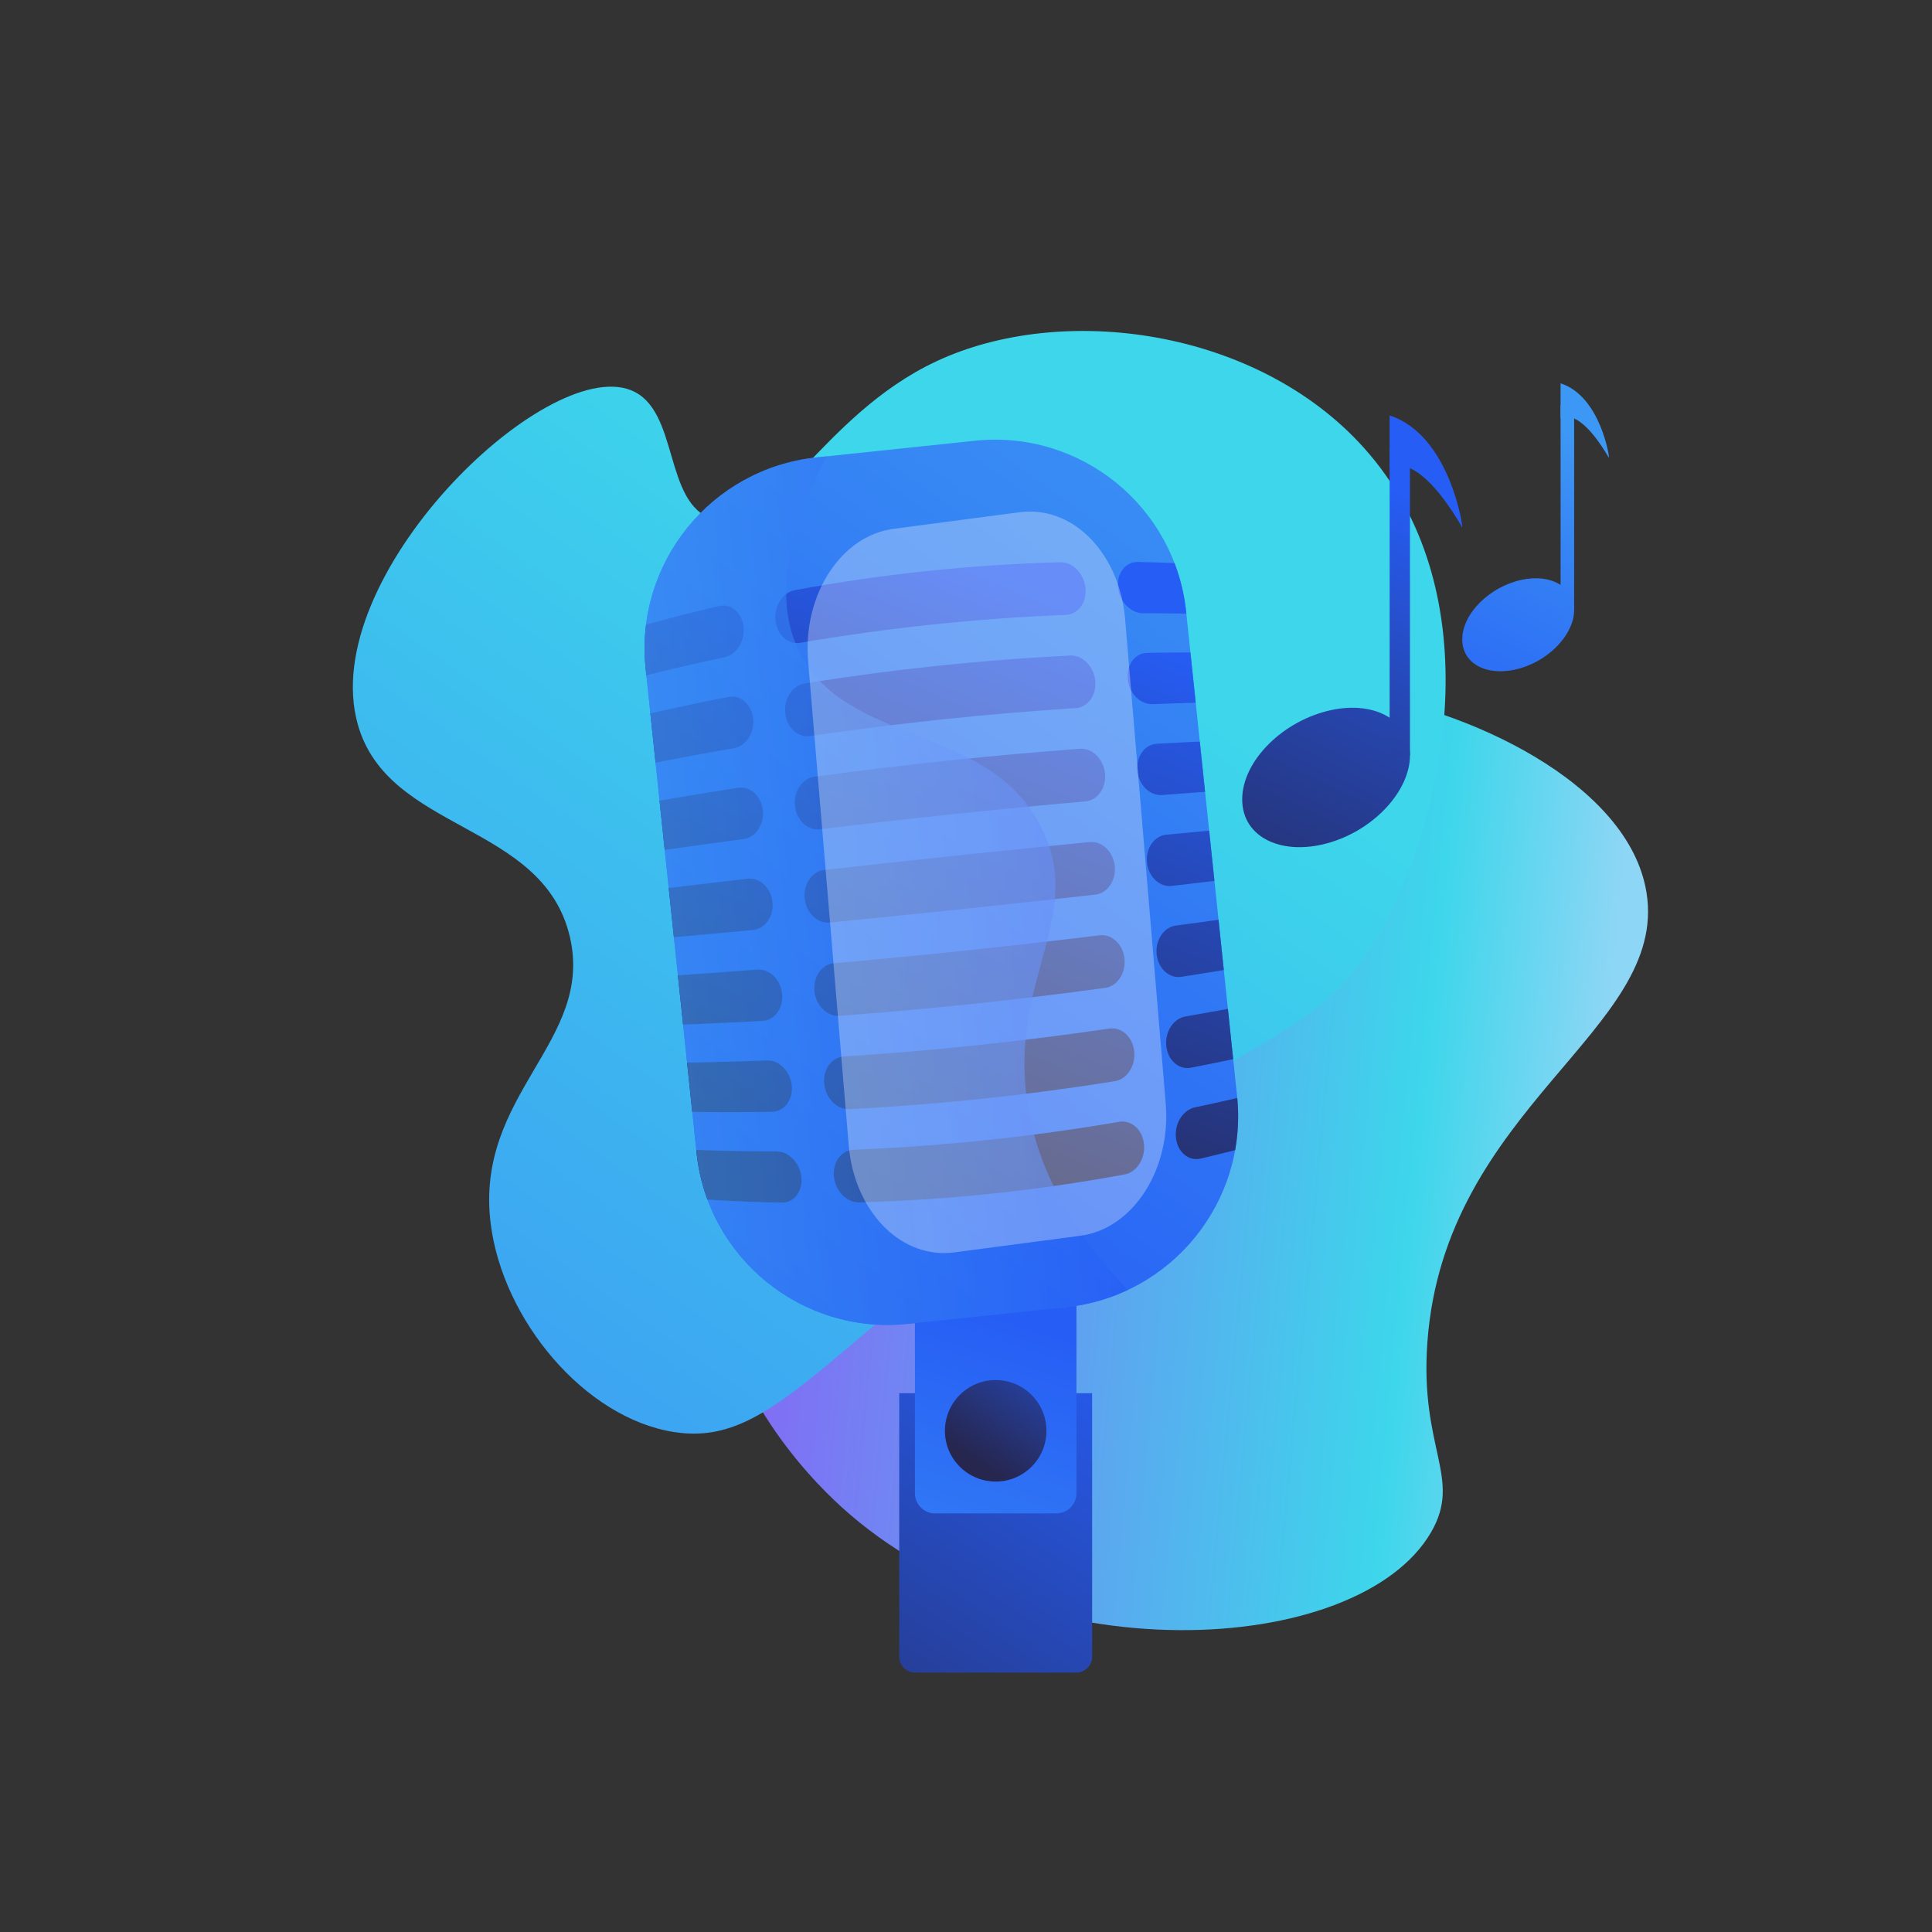 <?xml version="1.0" encoding="utf-8"?>
<!-- Generator: Adobe Illustrator 27.5.0, SVG Export Plug-In . SVG Version: 6.00 Build 0)  -->
<svg version="1.1" xmlns="http://www.w3.org/2000/svg" xmlns:xlink="http://www.w3.org/1999/xlink" x="0px" y="0px"
	 viewBox="0 0 3710 3710" style="enable-background:new 0 0 3710 3710;" xml:space="preserve">
<rect x="0" y="0" width="3710" height="3710" fill="#333333" stroke="none"/>
<g id="Background">
	<g>
		<g>
			<rect style="fill:transparent;" width="3710" height="3710"/>
		</g>
	</g>
</g>
<g id="Illustration">
	<g>
		<path style="fill:transparent;" d="M2924.951,2863.078c-73.35,75.607-138.98,120.051-189.23,153.603
			c-490.073,327.226-1050.28,232.912-1223.482,200.675c-279.44-52.01-515.327-88.7-717.995-271.803
			c-460.524-416.065-438.125-1284.008-86.229-1821.66c41.725-63.75,393.089-584.58,954.508-657.969
			c13.731-1.795,23.977-2.817,32.951-3.767c86.85-9.195,625.044-57.728,1063.888,309.936
			c62.818,52.629,163.911,147.558,257.657,292.341C3359.796,1593.826,3360.881,2413.737,2924.951,2863.078z"/>
		<linearGradient id="SVGID_1_" gradientUnits="userSpaceOnUse" x1="3061.587" y1="2291.532" x2="1467.894" y2="2139.752">
			<stop  offset="0" style="stop-color:#8ED6F5"/>
			<stop  offset="0.218" style="stop-color:#3DD6EB"/>
			<stop  offset="1" style="stop-color:#836AF5"/>
		</linearGradient>
		<path style="fill:url(#SVGID_1_);" d="M2589.243,1328.262c226.442,30.377,539.211,175.097,572.625,386.35
			c41.757,263.997-387.719,410.84-420.845,862.388c-15.087,205.655,67.68,261.304,6.899,365.652
			c-140.348,240.946-774.674,275.629-1131.453-48.294c-69.572-63.166-234.894-236.481-255.267-489.836
			C1316.325,1846.417,2002.942,1249.611,2589.243,1328.262z"/>
		
			<linearGradient id="SVGID_00000090273150754966514990000006216435175200340381_" gradientUnits="userSpaceOnUse" x1="1936.226" y1="1103.586" x2="646.094" y2="2931.847">
			<stop  offset="0" style="stop-color:#3DD6EB55"/>
			<stop  offset="0.996" style="stop-color:#3D97F4"/>
		</linearGradient>
		<path style="fill:url(#SVGID_00000090273150754966514990000006216435175200340381_);" d="M1211.313,749.171
			c-165.174-64.951-603.178,359.449-524.332,641.616c58.101,207.928,354.574,187.286,407.047,407.047
			c48.282,202.205-182.983,302.32-151.78,551.928c23.126,184.994,180.569,373.295,351.854,400.148
			c162.29,25.443,253.917-107.078,586.424-372.552c533.833-426.213,645.312-362.197,772.699-593.323
			c130.64-237.027,207.108-655.816-34.495-924.48c-205.319-228.315-578.453-279.382-820.993-165.578
			c-223.279,104.767-313.802,338.901-427.744,303.56C1272.662,967.351,1305.512,786.213,1211.313,749.171z"/>
		<g>
			
				<linearGradient id="SVGID_00000016075875311469563790000007172941292925191073_" gradientUnits="userSpaceOnUse" x1="2151.257" y1="2572.22" x2="1383.04" y2="3730.642">
				<stop  offset="0" style="stop-color:#265DF5"/>
				<stop  offset="0.996" style="stop-color:#26264F"/>
			</linearGradient>
			<path style="fill:url(#SVGID_00000016075875311469563790000007172941292925191073_);" d="M2066.727,3211.906h-309.458
				c-16.833,0-30.479-13.646-30.479-30.479v-506.035h370.415v506.035C2097.205,3198.26,2083.56,3211.906,2066.727,3211.906z"/>
			
				<linearGradient id="SVGID_00000140708327009428128170000000377108004335866521_" gradientUnits="userSpaceOnUse" x1="1661.837" y1="3436.193" x2="1954.97" y2="2525.612">
				<stop  offset="0.004" style="stop-color:#3D97F4"/>
				<stop  offset="1" style="stop-color:#265DF5"/>
			</linearGradient>
			<path style="fill:url(#SVGID_00000140708327009428128170000000377108004335866521_);" d="M2028.411,2906.167h-232.825
				c-21.373,0-38.699-17.326-38.699-38.699v-422.849h310.224v422.849C2067.11,2888.841,2049.784,2906.167,2028.411,2906.167z"/>
			<g>
				<defs>
					<path id="SVGID_00000163793113037817094900000012802593074030639496_" d="M1872.068,846.359l-303.734,31.94
						c-202.736,21.319-349.803,202.952-328.484,405.688l97.768,929.729c21.319,202.736,202.951,349.803,405.688,328.484
						l303.734-31.94c202.736-21.319,349.803-202.951,328.484-405.688l-97.768-929.729
						C2256.436,972.108,2074.804,825.04,1872.068,846.359z"/>
				</defs>
				
					<linearGradient id="SVGID_00000113346966742642774160000013001132415702058682_" gradientUnits="userSpaceOnUse" x1="2513.118" y1="712.21" x2="1339.648" y2="2345.861">
					<stop  offset="0.004" style="stop-color:#3D97F4"/>
					<stop  offset="1" style="stop-color:#265DF5"/>
				</linearGradient>
				
					<use xlink:href="#SVGID_00000163793113037817094900000012802593074030639496_"  style="overflow:visible;fill:url(#SVGID_00000113346966742642774160000013001132415702058682_);"/>
				<clipPath id="SVGID_00000041271307409527054470000016411208372517166211_">
					<use xlink:href="#SVGID_00000163793113037817094900000012802593074030639496_"  style="overflow:visible;"/>
				</clipPath>
				<g style="clip-path:url(#SVGID_00000041271307409527054470000016411208372517166211_);">
					<g>
						
							<linearGradient id="SVGID_00000041974655454070964990000007705183551113418134_" gradientUnits="userSpaceOnUse" x1="1628.599" y1="1528.865" x2="1012.907" y2="2453.863" gradientTransform="matrix(1.219 -0.128 0.105 0.995 213.602 -33.06)">
							<stop  offset="0" style="stop-color:#265DF5"/>
							<stop  offset="0.996" style="stop-color:#26264F"/>
						</linearGradient>
						<path style="fill:url(#SVGID_00000041974655454070964990000007705183551113418134_);" d="M2693.731,1129.807
							c-167.538-30.56-337.949-47.359-508.838-50.653c-23.782-0.507-40.731,21.648-37.838,49.115l0,0
							c2.887,27.473,24.475,49.424,48.191,49.341c170.515-0.322,340.302,10.577,506.977,32.946
							c23.173,2.997,40.053-11.832,37.786-33.441l0,0C2737.739,1155.515,2717.063,1134.156,2693.731,1129.807z"/>
						
							<linearGradient id="SVGID_00000059295550573720240110000011259478976334743713_" gradientUnits="userSpaceOnUse" x1="1701.817" y1="1577.608" x2="1086.121" y2="2502.612" gradientTransform="matrix(1.219 -0.128 0.105 0.995 213.602 -33.06)">
							<stop  offset="0" style="stop-color:#265DF5"/>
							<stop  offset="0.996" style="stop-color:#26264F"/>
						</linearGradient>
						<path style="fill:url(#SVGID_00000059295550573720240110000011259478976334743713_);" d="M2708.784,1272.953
							c-166.011-16.04-335.322-22.377-505.538-19.264c-23.688,0.385-40.57,23.181-37.677,50.643l0,0
							c2.888,27.48,24.408,48.789,48.03,47.813c169.841-6.728,338.528-6.293,503.676,1.557c22.96,0.976,39.659-15.576,37.392-37.184
							l0,0C2752.398,1294.917,2731.905,1275.292,2708.784,1272.953z"/>
						
							<linearGradient id="SVGID_00000084489614820424732200000007126594226517608855_" gradientUnits="userSpaceOnUse" x1="1775.047" y1="1626.359" x2="1159.349" y2="2551.368" gradientTransform="matrix(1.219 -0.128 0.105 0.995 213.602 -33.06)">
							<stop  offset="0" style="stop-color:#265DF5"/>
							<stop  offset="0.996" style="stop-color:#26264F"/>
						</linearGradient>
						<path style="fill:url(#SVGID_00000084489614820424732200000007126594226517608855_);" d="M2723.836,1416.1
							c-164.484-1.523-332.695,2.603-502.237,12.126c-23.594,1.28-40.41,24.705-37.516,52.172l0,0
							c2.887,27.472,24.341,48.149,47.869,46.285c169.167-13.138,336.754-23.166,500.375-29.833
							c22.748-1.04,39.266-19.319,36.999-40.927l0,0C2767.057,1434.319,2746.745,1416.418,2723.836,1416.1z"/>
						
							<linearGradient id="SVGID_00000136380949421134917340000016146315743418218422_" gradientUnits="userSpaceOnUse" x1="1848.294" y1="1675.119" x2="1232.593" y2="2600.13" gradientTransform="matrix(1.219 -0.128 0.105 0.995 213.602 -33.06)">
							<stop  offset="0" style="stop-color:#265DF5"/>
							<stop  offset="0.996" style="stop-color:#26264F"/>
						</linearGradient>
						<path style="fill:url(#SVGID_00000136380949421134917340000016146315743418218422_);" d="M2738.889,1559.246
							c-162.957,12.996-330.068,27.587-498.936,43.516c-23.5,2.172-40.25,26.231-37.356,53.7l0,0
							c2.887,27.466,24.275,47.519,47.709,44.755c168.493-19.546,334.98-40.038,497.074-61.222
							c22.537-3.052,38.872-23.067,36.605-44.67l0,0C2781.716,1573.721,2761.586,1557.546,2738.889,1559.246z"/>
						
							<linearGradient id="SVGID_00000129204563456195461270000015573315149397907590_" gradientUnits="userSpaceOnUse" x1="1921.558" y1="1723.891" x2="1305.855" y2="2648.905" gradientTransform="matrix(1.219 -0.128 0.105 0.995 213.602 -33.06)">
							<stop  offset="0" style="stop-color:#265DF5"/>
							<stop  offset="0.996" style="stop-color:#26264F"/>
						</linearGradient>
						<path style="fill:url(#SVGID_00000129204563456195461270000015573315149397907590_);" d="M2753.942,1702.393
							c-161.43,27.514-327.441,52.568-495.635,74.905c-23.406,3.065-40.088,27.764-37.195,55.229l0,0
							c2.887,27.466,24.208,46.883,47.548,43.227c167.819-25.952,333.206-56.908,493.773-92.612
							c22.324-5.076,38.478-26.813,36.211-48.413l0,0C2796.375,1713.12,2776.427,1698.678,2753.942,1702.393z"/>
						
							<linearGradient id="SVGID_00000062155545554789750400000007113009515109700490_" gradientUnits="userSpaceOnUse" x1="1994.843" y1="1772.675" x2="1379.138" y2="2697.693" gradientTransform="matrix(1.219 -0.128 0.105 0.995 213.602 -33.06)">
							<stop  offset="0" style="stop-color:#265DF5"/>
							<stop  offset="0.996" style="stop-color:#26264F"/>
						</linearGradient>
						<path style="fill:url(#SVGID_00000062155545554789750400000007113009515109700490_);" d="M2768.995,1845.539
							c-159.904,42.032-324.814,77.548-492.334,106.295c-23.312,3.959-39.928,29.286-37.034,56.757l0,0
							c2.886,27.46,24.141,46.248,47.387,41.698c167.145-32.361,331.432-73.779,490.472-124.001
							c22.112-7.093,38.084-30.555,35.818-52.156l0,0C2811.034,1852.524,2791.267,1839.806,2768.995,1845.539z"/>
						
							<linearGradient id="SVGID_00000091017063231654483720000001406940197739107207_" gradientUnits="userSpaceOnUse" x1="2068.153" y1="1821.476" x2="1452.447" y2="2746.496" gradientTransform="matrix(1.219 -0.128 0.105 0.995 213.602 -33.06)">
							<stop  offset="0" style="stop-color:#265DF5"/>
							<stop  offset="0.996" style="stop-color:#26264F"/>
						</linearGradient>
						<path style="fill:url(#SVGID_00000091017063231654483720000001406940197739107207_);" d="M2784.048,1988.685
							c-158.377,56.552-322.188,102.53-489.033,137.684c-23.218,4.855-39.767,30.815-36.873,58.286l0,0
							c2.886,27.462,24.074,45.611,47.226,40.169c166.471-38.769,329.657-90.65,487.171-155.392
							c21.9-9.112,37.691-34.295,35.425-55.898l0,0C2825.693,1991.928,2806.108,1980.929,2784.048,1988.685z"/>
					</g>
					<g>
						
							<linearGradient id="SVGID_00000026154414026994169320000000241687973149274268_" gradientUnits="userSpaceOnUse" x1="1231.836" y1="1264.768" x2="616.135" y2="2189.78" gradientTransform="matrix(1.219 -0.128 0.105 0.995 213.602 -33.06)">
							<stop  offset="0" style="stop-color:#265DF5"/>
							<stop  offset="0.996" style="stop-color:#26264F"/>
						</linearGradient>
						<path style="fill:url(#SVGID_00000026154414026994169320000000241687973149274268_);" d="M2036.112,1079.692
							c-170.974,4.522-341.737,22.479-509.911,53.62c-23.395,4.358-39.939,30.638-37.029,58.324l0,0
							c2.914,27.693,24.218,46.681,47.652,42.701c168.415-28.854,339.178-46.811,509.911-53.62
							c23.753-0.984,40.634-23.989,37.729-51.68l0,0C2081.551,1101.349,2059.917,1079.084,2036.112,1079.692z"/>
						
							<linearGradient id="SVGID_00000007407361372325696500000013043719154533332908_" gradientUnits="userSpaceOnUse" x1="1314.532" y1="1319.819" x2="698.83" y2="2244.834" gradientTransform="matrix(1.219 -0.128 0.105 0.995 213.602 -33.06)">
							<stop  offset="0" style="stop-color:#265DF5"/>
							<stop  offset="0.996" style="stop-color:#26264F"/>
						</linearGradient>
						<path style="fill:url(#SVGID_00000007407361372325696500000013043719154533332908_);" d="M2054.944,1258.78
							c-170.547,8.578-341.311,26.535-509.911,53.62c-23.453,3.802-40.056,29.525-37.145,57.217l0,0
							c2.914,27.691,24.275,47.224,47.769,43.808c168.841-24.799,339.605-42.756,509.911-53.62
							c23.695-1.542,40.517-25.102,37.613-52.788l0,0C2100.266,1279.321,2078.69,1257.615,2054.944,1258.78z"/>
						
							<linearGradient id="SVGID_00000102520111529304823680000017544724049555058068_" gradientUnits="userSpaceOnUse" x1="1397.228" y1="1374.871" x2="781.527" y2="2299.883" gradientTransform="matrix(1.219 -0.128 0.105 0.995 213.602 -33.06)">
							<stop  offset="0" style="stop-color:#265DF5"/>
							<stop  offset="0.996" style="stop-color:#26264F"/>
						</linearGradient>
						<path style="fill:url(#SVGID_00000102520111529304823680000017544724049555058068_);" d="M2073.777,1437.869
							c-170.121,12.633-340.884,30.59-509.911,53.62c-23.513,3.235-40.171,28.424-37.262,56.109l0,0
							c2.914,27.695,24.332,47.767,47.885,44.916c169.268-20.743,340.031-38.7,509.911-53.62
							c23.635-2.106,40.401-26.209,37.497-53.895l0,0C2118.983,1457.308,2097.464,1436.14,2073.777,1437.869z"/>
						
							<linearGradient id="SVGID_00000024715912209052712970000008911787418462769838_" gradientUnits="userSpaceOnUse" x1="1479.924" y1="1429.922" x2="864.223" y2="2354.934" gradientTransform="matrix(1.219 -0.128 0.105 0.995 213.602 -33.06)">
							<stop  offset="0" style="stop-color:#265DF5"/>
							<stop  offset="0.996" style="stop-color:#26264F"/>
						</linearGradient>
						<path style="fill:url(#SVGID_00000024715912209052712970000008911787418462769838_);" d="M2092.609,1616.958
							c-169.694,16.688-340.458,34.645-509.911,53.62c-23.572,2.676-40.289,27.31-37.378,55.002c0-0.001,0-0.001,0,0
							c2.913,27.684,24.389,48.313,48.001,46.021c169.694-16.689,340.458-34.645,509.912-53.62
							c23.575-2.675,40.285-27.305,37.38-55.001c0-0.001,0-0.001,0,0C2137.699,1635.292,2116.237,1614.662,2092.609,1616.958z"/>
						
							<linearGradient id="SVGID_00000129928411707272782330000009643978547971747763_" gradientUnits="userSpaceOnUse" x1="1562.618" y1="1484.973" x2="946.916" y2="2409.987" gradientTransform="matrix(1.219 -0.128 0.105 0.995 213.602 -33.06)">
							<stop  offset="0" style="stop-color:#265DF5"/>
							<stop  offset="0.996" style="stop-color:#26264F"/>
						</linearGradient>
						<path style="fill:url(#SVGID_00000129928411707272782330000009643978547971747763_);" d="M2111.441,1796.046
							c-169.268,20.745-340.031,38.702-509.911,53.621c-23.631,2.112-40.405,26.2-37.495,53.895l0,0
							c2.913,27.681,24.447,48.859,48.118,47.129c170.12-12.633,340.884-30.589,509.911-53.62
							c23.516-3.237,40.168-28.419,37.263-56.108l0,0C2156.414,1813.268,2135.01,1793.193,2111.441,1796.046z"/>
						
							<linearGradient id="SVGID_00000078755570615209194550000016068131122039352251_" gradientUnits="userSpaceOnUse" x1="1645.314" y1="1540.024" x2="1029.612" y2="2465.037" gradientTransform="matrix(1.219 -0.128 0.105 0.995 213.602 -33.06)">
							<stop  offset="0" style="stop-color:#265DF5"/>
							<stop  offset="0.996" style="stop-color:#26264F"/>
						</linearGradient>
						<path style="fill:url(#SVGID_00000078755570615209194550000016068131122039352251_);" d="M2130.274,1975.135
							c-168.841,24.797-339.605,42.755-509.911,53.62c-23.69,1.548-40.521,25.098-37.611,52.787l0,0
							c2.913,27.688,24.504,49.408,48.234,48.237c170.547-8.577,341.311-26.534,509.911-53.621
							c23.457-3.802,40.051-29.531,37.147-57.216l0,0C2175.131,1991.25,2153.783,1971.713,2130.274,1975.135z"/>
						
							<linearGradient id="SVGID_00000021087842358210752110000011789249019977237936_" gradientUnits="userSpaceOnUse" x1="1728.01" y1="1595.076" x2="1112.309" y2="2520.088" gradientTransform="matrix(1.219 -0.128 0.105 0.995 213.602 -33.06)">
							<stop  offset="0" style="stop-color:#265DF5"/>
							<stop  offset="0.996" style="stop-color:#26264F"/>
						</linearGradient>
						<path style="fill:url(#SVGID_00000021087842358210752110000011789249019977237936_);" d="M2149.106,2154.224
							c-168.415,28.853-339.178,46.812-509.911,53.621c-23.749,0.986-40.638,23.986-37.728,51.679l0,0
							c2.913,27.684,24.561,49.945,48.351,49.344c170.973-4.523,341.737-22.48,509.911-53.621
							c23.398-4.36,39.935-30.637,37.031-58.322l0,0C2193.846,2169.231,2172.557,2150.247,2149.106,2154.224z"/>
					</g>
					<g>
						
							<linearGradient id="SVGID_00000045596269168602120130000002916277293777112498_" gradientUnits="userSpaceOnUse" x1="891.694" y1="1038.359" x2="275.987" y2="1963.38" gradientTransform="matrix(1.219 -0.128 0.105 0.995 213.602 -33.06)">
							<stop  offset="0" style="stop-color:#265DF5"/>
							<stop  offset="0.996" style="stop-color:#26264F"/>
						</linearGradient>
						<path style="fill:url(#SVGID_00000045596269168602120130000002916277293777112498_);" d="M1380.564,1163.734
							c-166.47,38.769-329.652,90.65-487.171,155.391c-21.911,9.107-37.704,34.304-35.426,55.9l0,0
							c2.267,21.605,21.87,32.604,43.918,24.849c158.381-56.552,322.184-102.53,489.034-137.683
							c23.216-4.858,39.752-30.812,36.871-58.286l0,0C1424.909,1176.438,1403.711,1158.293,1380.564,1163.734z"/>
						
							<linearGradient id="SVGID_00000072259733215960910760000005666573287634681771_" gradientUnits="userSpaceOnUse" x1="965.004" y1="1087.16" x2="349.298" y2="2012.179" gradientTransform="matrix(1.219 -0.128 0.105 0.995 213.602 -33.06)">
							<stop  offset="0" style="stop-color:#265DF5"/>
							<stop  offset="0.996" style="stop-color:#26264F"/>
						</linearGradient>
						<path style="fill:url(#SVGID_00000072259733215960910760000005666573287634681771_);" d="M1398.917,1338.27
							c-167.144,32.363-331.426,73.779-490.472,124.002c-22.122,7.095-38.098,30.557-35.82,52.156l0,0
							c2.267,21.605,22.051,34.326,44.311,28.593c159.907-42.033,324.811-77.548,492.334-106.294
							c23.311-3.956,39.912-29.288,37.032-56.757l0,0C1443.423,1352.501,1422.158,1333.717,1398.917,1338.27z"/>
						
							<linearGradient id="SVGID_00000088123758370799949360000007435618415409852339_" gradientUnits="userSpaceOnUse" x1="1038.287" y1="1135.948" x2="422.585" y2="2060.961" gradientTransform="matrix(1.219 -0.128 0.105 0.995 213.602 -33.06)">
							<stop  offset="0" style="stop-color:#265DF5"/>
							<stop  offset="0.996" style="stop-color:#26264F"/>
						</linearGradient>
						<path style="fill:url(#SVGID_00000088123758370799949360000007435618415409852339_);" d="M1417.271,1512.806
							c-167.817,25.953-333.2,56.906-493.773,92.612c-22.334,5.078-38.492,26.812-36.213,48.414l0,0
							c2.267,21.605,22.233,36.051,44.705,32.336c161.434-27.515,327.438-52.566,495.635-74.905
							c23.405-3.063,40.072-27.762,37.193-55.229c0.002,0,0.002,0,0,0C1461.938,1528.566,1440.607,1509.154,1417.271,1512.806z"/>
						
							<linearGradient id="SVGID_00000180348274686742968770000012987441679546603150_" gradientUnits="userSpaceOnUse" x1="1111.549" y1="1184.723" x2="495.848" y2="2109.735" gradientTransform="matrix(1.219 -0.128 0.105 0.995 213.602 -33.06)">
							<stop  offset="0" style="stop-color:#265DF5"/>
							<stop  offset="0.996" style="stop-color:#26264F"/>
						</linearGradient>
						<path style="fill:url(#SVGID_00000180348274686742968770000012987441679546603150_);" d="M1435.625,1687.343
							c-168.491,19.546-334.975,40.035-497.074,61.221c-22.547,3.056-38.886,23.07-36.607,44.671l0,0
							c2.267,21.606,22.414,37.776,45.098,36.079c162.961-12.997,330.065-27.586,498.936-43.516
							c23.498-2.174,40.234-26.227,37.354-53.699c0.001-0.001,0.001-0.001,0,0
							C1480.452,1704.632,1459.054,1684.582,1435.625,1687.343z"/>
						
							<linearGradient id="SVGID_00000003081289591347336480000012464633436730334380_" gradientUnits="userSpaceOnUse" x1="1184.793" y1="1233.486" x2="569.094" y2="2158.495" gradientTransform="matrix(1.219 -0.128 0.105 0.995 213.602 -33.06)">
							<stop  offset="0" style="stop-color:#265DF5"/>
							<stop  offset="0.996" style="stop-color:#26264F"/>
						</linearGradient>
						<path style="fill:url(#SVGID_00000003081289591347336480000012464633436730334380_);" d="M1453.979,1861.878
							c-169.165,13.138-336.749,23.164-500.375,29.833c-22.759,1.041-39.28,19.32-37.001,40.927l0,0
							c2.266,21.597,22.595,39.5,45.492,39.822c164.487,1.522,332.691-2.604,502.237-12.126
							c23.593-1.276,40.394-24.707,37.514-52.172c0.002,0,0.002,0,0,0C1498.966,1880.691,1477.502,1860.014,1453.979,1861.878z"/>
						
							<linearGradient id="SVGID_00000170963894126859558880000014828821390582667926_" gradientUnits="userSpaceOnUse" x1="1258.02" y1="1282.241" x2="642.325" y2="2207.245" gradientTransform="matrix(1.219 -0.128 0.105 0.995 213.602 -33.06)">
							<stop  offset="0" style="stop-color:#265DF5"/>
							<stop  offset="0.996" style="stop-color:#26264F"/>
						</linearGradient>
						<path style="fill:url(#SVGID_00000170963894126859558880000014828821390582667926_);" d="M1472.332,2036.415
							c-169.839,6.729-338.523,6.294-503.676-1.557c-22.971-0.981-39.673,15.577-37.394,37.184l0,0
							c2.266,21.599,22.777,41.23,45.886,43.565c166.014,16.041,335.318,22.377,505.538,19.263
							c23.687-0.382,40.554-23.182,37.675-50.643l0,0C1517.48,2056.755,1495.949,2035.436,1472.332,2036.415z"/>
						
							<linearGradient id="SVGID_00000026125809900053866360000002339613444613170613_" gradientUnits="userSpaceOnUse" x1="1331.234" y1="1330.992" x2="715.543" y2="2255.989" gradientTransform="matrix(1.219 -0.128 0.105 0.995 213.602 -33.06)">
							<stop  offset="0" style="stop-color:#265DF5"/>
							<stop  offset="0.996" style="stop-color:#26264F"/>
						</linearGradient>
						<path style="fill:url(#SVGID_00000026125809900053866360000002339613444613170613_);" d="M1490.686,2210.95
							c-170.513,0.322-340.297-10.577-506.977-32.946c-23.183-2.998-40.067,11.838-37.788,33.44l0,0
							c2.266,21.603,22.958,42.947,46.279,47.308c167.541,30.559,337.945,47.361,508.838,50.653
							c23.78,0.505,40.715-21.649,37.836-49.115l0,0C1535.995,2232.817,1514.397,2210.867,1490.686,2210.95z"/>
					</g>
				</g>
			</g>
			<g style="opacity:0.6;">
				
					<linearGradient id="SVGID_00000179638097906706878830000016380187578994725289_" gradientUnits="userSpaceOnUse" x1="982.776" y1="1884.553" x2="1779.114" y2="1884.553" gradientTransform="matrix(0.995 -0.105 0.105 0.995 114.23 -22.526)">
					<stop  offset="0.004" style="stop-color:#3D97F4"/>
					<stop  offset="1" style="stop-color:#265DF5"/>
				</linearGradient>
				<path style="fill:url(#SVGID_00000179638097906706878830000016380187578994725289_);" d="M2002.547,1594.686
					c-98.282-208.32-379.087-158.944-468.668-345.257c-36.146-75.176-41.745-189.966,53.476-373.13l-19.02,2
					c-202.736,21.319-349.803,202.951-328.484,405.687l97.767,929.729c21.319,202.736,202.952,349.803,405.687,328.484
					l303.734-31.94c42.455-4.464,82.454-15.983,118.992-33.229c-137.691-144.172-182.921-273.168-195.096-373.443
					C1943.377,1876.586,2080.671,1760.283,2002.547,1594.686z"/>
			</g>
			
				<linearGradient id="SVGID_00000153691446072571138370000014763538330858239405_" gradientUnits="userSpaceOnUse" x1="2094.478" y1="2483.441" x2="1871.054" y2="2806.818">
				<stop  offset="0" style="stop-color:#265DF5"/>
				<stop  offset="0.996" style="stop-color:#26264F"/>
			</linearGradient>
			
				<circle style="fill:url(#SVGID_00000153691446072571138370000014763538330858239405_);" cx="1911.998" cy="2747.557" r="97.482"/>
			<path style="opacity:0.3;fill:#FFFFFF;" d="M1812.734,2406.27c-94.398-0.01-173.044-88.994-182.937-206.985l-77.957-929.73
				c-5.149-61.398,9.076-121.635,40.053-169.616c30.978-47.979,75-77.958,123.958-84.415l242.19-31.94
				c6.527-0.861,13.132-1.297,19.632-1.297c94.392,0,173.033,88.984,182.927,206.986l77.957,929.728
				c10.628,126.746-62.948,240.704-164.012,254.032l-242.188,31.939c-6.527,0.861-13.125,1.297-19.608,1.297
				C1812.743,2406.27,1812.737,2406.27,1812.734,2406.27z"/>
		</g>
		<g>
			
				<linearGradient id="SVGID_00000055701709083278787990000017958919321229548972_" gradientUnits="userSpaceOnUse" x1="2828.65" y1="916.873" x2="2325.481" y2="1943.428">
				<stop  offset="0" style="stop-color:#265DF5"/>
				<stop  offset="0.996" style="stop-color:#26264F"/>
			</linearGradient>
			<path style="fill:url(#SVGID_00000055701709083278787990000017958919321229548972_);" d="M2707.539,1450.711
				c0,66.002-65.54,139.824-151.296,166.407c-91.707,28.428-170.857-7.46-170.857-81.995c0-74.536,79.15-151.902,170.857-171.533
				C2641.999,1345.233,2707.539,1384.709,2707.539,1450.711z"/>
			
				<linearGradient id="SVGID_00000141424529472114816170000016389172198746750351_" gradientUnits="userSpaceOnUse" x1="2773.817" y1="980.23" x2="2357.821" y2="1828.937">
				<stop  offset="0" style="stop-color:#265DF5"/>
				<stop  offset="0.996" style="stop-color:#26264F"/>
			</linearGradient>
			<polygon style="fill:url(#SVGID_00000141424529472114816170000016389172198746750351_);" points="2707.539,1450.711 
				2668.486,1460.944 2668.486,859.86 2707.539,858.902 			"/>
			
				<linearGradient id="SVGID_00000068662504355951704170000009899054387757243326_" gradientUnits="userSpaceOnUse" x1="2716.03" y1="950.358" x2="2303.815" y2="1791.352">
				<stop  offset="0" style="stop-color:#265DF5"/>
				<stop  offset="0.996" style="stop-color:#26264F"/>
			</linearGradient>
			<path style="fill:url(#SVGID_00000068662504355951704170000009899054387757243326_);" d="M2807.723,1012.447
				c2.947,5.037-22.64-177.333-139.237-214.626V898.35C2668.486,898.35,2717.74,858.652,2807.723,1012.447z"/>
		</g>
		<g>
			
				<linearGradient id="SVGID_00000047740223466000549120000008068573828935144856_" gradientUnits="userSpaceOnUse" x1="3103.581" y1="815.493" x2="2767.99" y2="1500.16">
				<stop  offset="0.004" style="stop-color:#3D97F4"/>
				<stop  offset="1" style="stop-color:#265DF5"/>
			</linearGradient>
			<path style="fill:url(#SVGID_00000047740223466000549120000008068573828935144856_);" d="M3022.806,1171.539
				c0,44.021-43.712,93.257-100.908,110.987c-61.165,18.96-113.954-4.975-113.954-54.688c0-49.712,52.789-101.312,113.954-114.405
				C2979.094,1101.19,3022.806,1127.519,3022.806,1171.539z"/>
			
				<linearGradient id="SVGID_00000044159456764249788470000000240708804271616940_" gradientUnits="userSpaceOnUse" x1="3067.01" y1="857.749" x2="2789.559" y2="1423.799">
				<stop  offset="0.004" style="stop-color:#3D97F4"/>
				<stop  offset="1" style="stop-color:#265DF5"/>
			</linearGradient>
			<polygon style="fill:url(#SVGID_00000044159456764249788470000000240708804271616940_);" points="3022.806,1171.539 
				2996.759,1178.364 2996.759,777.467 3022.806,776.828 			"/>
			
				<linearGradient id="SVGID_00000120554183325069192500000016585602025883553460_" gradientUnits="userSpaceOnUse" x1="3028.469" y1="837.825" x2="2753.538" y2="1398.733">
				<stop  offset="0.004" style="stop-color:#3D97F4"/>
				<stop  offset="1" style="stop-color:#265DF5"/>
			</linearGradient>
			<path style="fill:url(#SVGID_00000120554183325069192500000016585602025883553460_);" d="M3089.624,879.236
				c1.966,3.36-15.1-118.273-92.865-143.147v67.049C2996.759,803.138,3029.609,776.662,3089.624,879.236z"/>
		</g>
	</g>
</g>
</svg>
